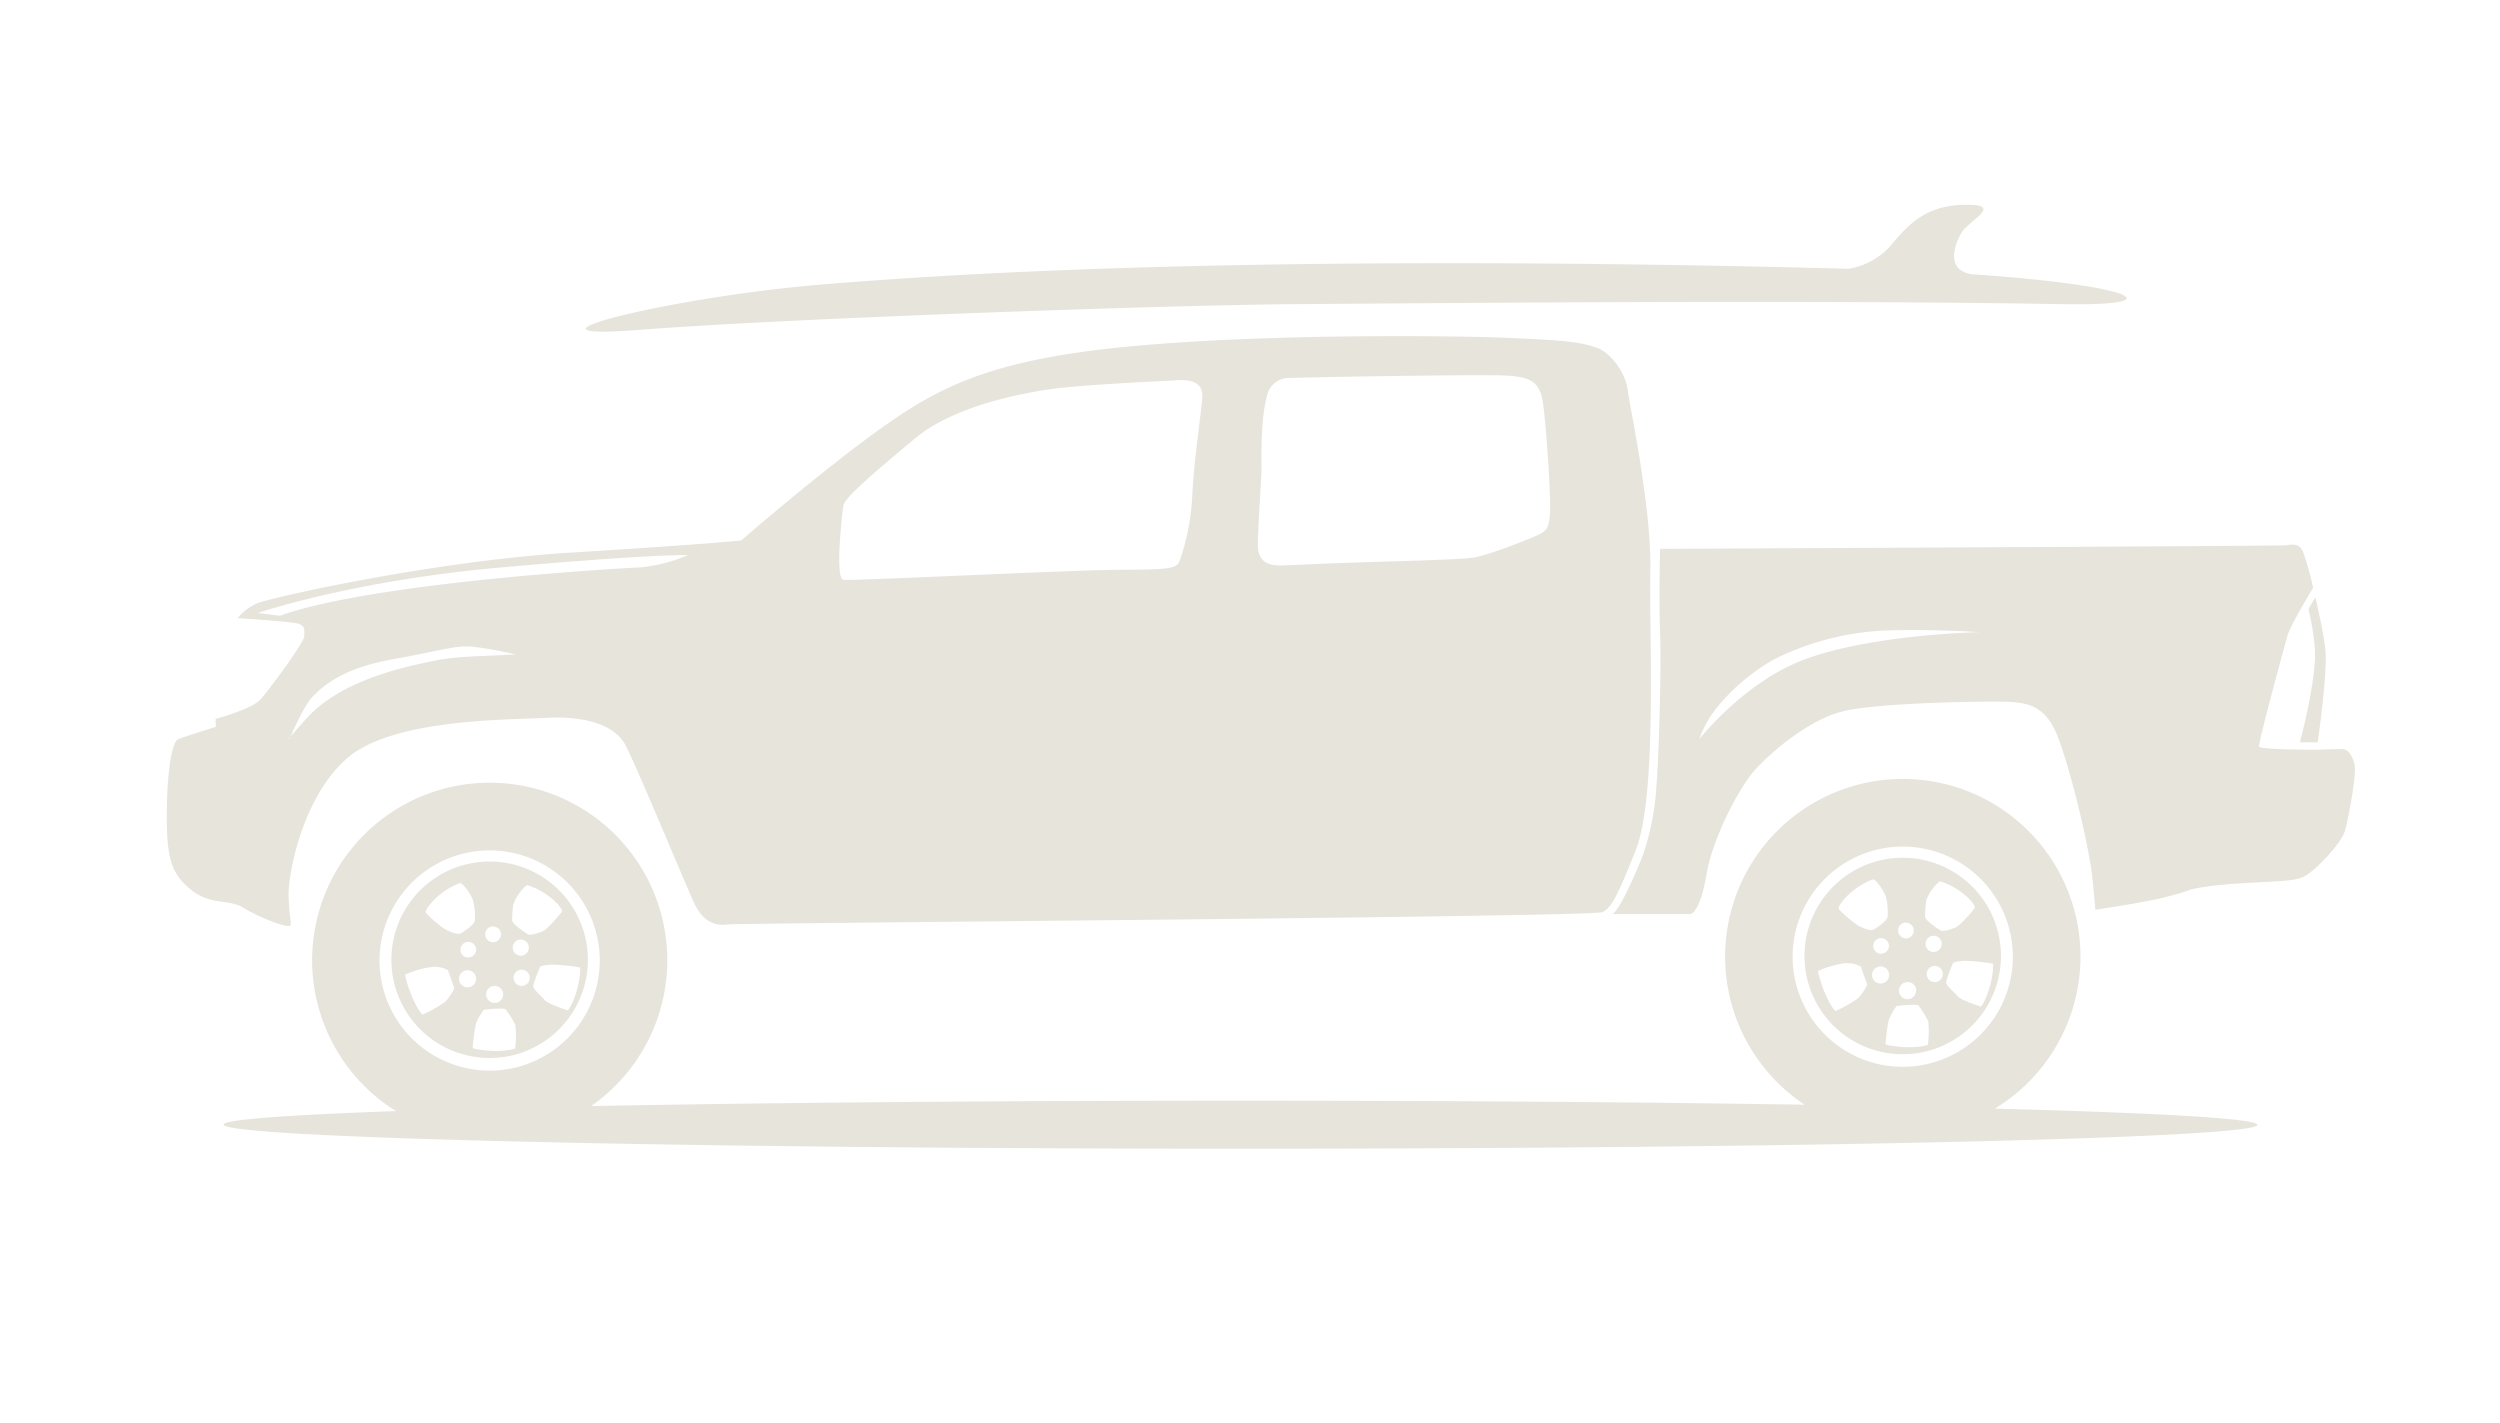 <svg xmlns="http://www.w3.org/2000/svg" width="497.26" height="283.03" viewBox="0 0 497.26 283.03"><path d="M117.57,220a35.32,35.32,0,1,0-38.81,1c-21.65.77-34.28,1.69-34.28,2.68,0,2.65,90.55,4.8,202.25,4.8S449,226.38,449,223.73c0-1.24-19.77-2.37-52.23-3.22a35.34,35.34,0,1,0-37.82-.78c-32.11-.51-70.69-.8-112.21-.8C197.62,218.93,152.6,219.34,117.57,220ZM97.39,169.15a21.9,21.9,0,1,1-21.9,21.9A21.9,21.9,0,0,1,97.39,169.15Zm281.07-.76a21.9,21.9,0,1,1-21.9,21.9A21.9,21.9,0,0,1,378.46,168.39Z" fill="#e7e4dc"/><path d="M127.37,65.6c28.87-2.27,105-4.92,129.94-5.1,39.35-.28,103.05-.85,153.15,0,21.77.37,14.74-3.65-17.49-5.9l-.34,0c-5.66-.57-4-5.66-2.55-8.21s8.49-5.66,1.13-5.66-11,3.11-14.72,7.64a14.39,14.39,0,0,1-8.77,5.09c-63.42-1.69-142.69-2-204.12,3.12C133.05,59.07,98.49,67.86,127.37,65.6Z" fill="#e7e4dc"/><path d="M378.46,209.69a19.54,19.54,0,1,0-19.54-19.54A19.53,19.53,0,0,0,378.46,209.69Zm-6.1-15.76a1.7,1.7,0,1,1,1.7,1.7A1.7,1.7,0,0,1,372.36,193.93Zm12.47,1.42a1.61,1.61,0,1,1,1.61-1.61A1.61,1.61,0,0,1,384.83,195.35ZM383,187.74a1.61,1.61,0,1,1,1.6,1.61A1.6,1.6,0,0,1,383,187.74Zm10.88,12.45c-.43-.15-3.9-1.28-4.53-2.06s-2.34-2.12-2.27-2.83a30.24,30.24,0,0,1,1.42-3.83,8.36,8.36,0,0,1,2.55-.35,36,36,0,0,1,5.38.57C396.54,195.79,394.34,200.33,393.92,200.19Zm-10.77-21a9.07,9.07,0,0,1,2.7-3.9c3.89,1.07,7.5,4.68,6.94,5.39s-2.91,3.47-3.83,3.82-2.34.85-2.9.57-3.05-2-3.12-2.69A21.4,21.4,0,0,1,383.15,179.15Zm-4,4.34a1.56,1.56,0,1,1-1.56,1.56A1.55,1.55,0,0,1,379.12,183.49Zm2,13.51a1.7,1.7,0,1,1-1.7-1.7A1.7,1.7,0,0,1,381.15,197Zm.59,3.12a17.36,17.36,0,0,1,1.84,3,21.1,21.1,0,0,1-.07,4.68c-3.33,1-8.43.07-8.43-.15a35.23,35.23,0,0,1,.64-4.81,13.16,13.16,0,0,1,1.55-2.77S381.38,199.55,381.74,200.12Zm-7.53-10.44a1.56,1.56,0,1,1,1.55-1.56A1.56,1.56,0,0,1,374.21,189.68Zm-1.68-14.78c.57-.22,2.27,2.34,2.62,3.4a13.29,13.29,0,0,1,.35,4c-.07.85-2.19,2.19-2.76,2.55s-1.91-.22-2.83-.64-4.11-3.12-4.18-3.61S368.07,176.6,372.53,174.9Zm-5.31,16.65a5.5,5.5,0,0,1,3,.7c.21.92,1.21,3.26,1.21,3.62a11.45,11.45,0,0,1-1.78,2.62,27,27,0,0,1-4.46,2.55c-.42.14-2.76-3.9-3.54-7.94A18.76,18.76,0,0,1,367.22,191.55Z" fill="#e7e4dc"/><path d="M97.39,210.44a19.54,19.54,0,1,0-19.54-19.53A19.53,19.53,0,0,0,97.39,210.44ZM91.3,194.68a1.7,1.7,0,1,1,1.7,1.7A1.7,1.7,0,0,1,91.3,194.68Zm12.47,1.42a1.61,1.61,0,1,1,1.6-1.6A1.61,1.61,0,0,1,103.77,196.1Zm-1.8-7.6a1.61,1.61,0,1,1,1.61,1.6A1.61,1.61,0,0,1,102,188.5Zm10.88,12.44c-.42-.14-3.89-1.27-4.53-2.05s-2.34-2.13-2.27-2.84a32.29,32.29,0,0,1,1.42-3.82,8.15,8.15,0,0,1,2.55-.36,37.09,37.09,0,0,1,5.38.57C115.48,196.55,113.28,201.08,112.85,200.94Zm-10.76-21a9.1,9.1,0,0,1,2.69-3.89c3.9,1.06,7.51,4.67,6.94,5.38s-2.9,3.47-3.82,3.83-2.34.85-2.91.56-3-2-3.11-2.69A21.49,21.49,0,0,1,102.09,179.9Zm-4,4.35a1.56,1.56,0,1,1-1.56,1.56A1.56,1.56,0,0,1,98.05,184.25Zm2,13.5a1.7,1.7,0,1,1-1.7-1.7A1.7,1.7,0,0,1,100.08,197.75Zm.59,3.12a17.22,17.22,0,0,1,1.84,3,20.43,20.43,0,0,1-.07,4.67c-3.33,1-8.43.07-8.43-.14a37,37,0,0,1,.64-4.82,12.57,12.57,0,0,1,1.56-2.76S100.32,200.3,100.67,200.87Zm-7.53-10.44a1.56,1.56,0,1,1,1.56-1.55A1.55,1.55,0,0,1,93.14,190.43Zm-1.68-14.78c.57-.21,2.27,2.34,2.62,3.4a13,13,0,0,1,.36,4c-.07.85-2.2,2.2-2.76,2.55s-1.92-.21-2.84-.64-4.11-3.11-4.18-3.61S87,177.35,91.46,175.65ZM86.15,192.3a5.59,5.59,0,0,1,3,.71c.21.92,1.2,3.26,1.2,3.61a11.36,11.36,0,0,1-1.77,2.62,26.39,26.39,0,0,1-4.46,2.55c-.43.14-2.77-3.89-3.54-7.93A18.79,18.79,0,0,1,86.15,192.3Z" fill="#e7e4dc"/><path d="M461,147.66c.55-4,2-14.88,1.49-18.79-.26-2.28-1.07-6.28-1.94-10.06-.41.67-.9,1.5-1.4,2.37a47.5,47.5,0,0,1,1.27,7.6c.44,4.91-1.92,14.85-2.95,18.86Z" fill="#e7e4dc"/><path d="M328.26,113.7c.28-12.75-4.11-32.86-4.53-36.26s-3.46-7.3-6-8.22c-3.83-1.42-8.22-1.56-17.43-2s-46.61-.95-74.66,1.6-38.53,7.93-50.29,16.29-27.91,22.38-27.91,22.38-6,.71-33.71,2.41-59.86,9-62.48,10.06a10.38,10.38,0,0,0-4,3c3.69.2,10.79.75,12,1.07,1.55.42,1.27,1.42,1.27,2.55s-6.66,10.2-8.64,12.47c-1.44,1.64-6.4,3.22-9,3.95,0,1,.07,1.57.07,1.57s-6.94,2.13-7.65,2.55-2,4.11-2.12,14,1,12.74,4.82,15.86,7.65,1.84,10.34,3.54,9.49,4.54,9.49,3.4-.28-1.7-.43-5.66S59.94,158.8,69,150.86s32-7.65,39.38-8.07,13.74,1.13,16,5.38S136,175.09,138,179.48s4.82,4.67,6.8,4.39,172.55-1.46,174-2.45,2.12-1.14,6.51-12.19S328,126.45,328.26,113.7ZM82.33,132.31c-7.94,1.84-16.29,4.95-21.39,10.62-1.73,1.92-2.66,3-3.14,3.54-.08.18-.12.29-.12.29s-.81.8.12-.29c.55-1.26,2.8-6.32,4.41-7.93,1.84-1.84,5.53-5.53,15.72-7.37s12.61-2.83,16-2.55a73.89,73.89,0,0,1,8.64,1.56C91,130.75,90.26,130.46,82.33,132.31Zm45.09-19.46c-4.34.19-53.26,3-71.77,9.63l-4.35-.56s18.7-6.43,48.55-9.07,37-2.45,37-2.45A31.46,31.46,0,0,1,127.42,112.85ZM237.16,98.31a45.77,45.77,0,0,1-2.55,13.31c-.56,1.42-2,1.7-11.33,1.7s-53.83,2.27-55.53,2-.28-13,0-14.74,7.08-7.36,14.17-13.31,18.7-8.5,25.49-9.64,24.38-1.83,26.64-2c4.25-.28,5.1,1.42,5.1,3.12S237.45,91.79,237.16,98.31Zm71.12,4.2c-.28,2.55-.56,3.12-2.83,4.11s-9.64,3.87-12.33,4.29-15.44.71-24.08,1-12.75.56-14.31.56-4.53-.14-4.53-4,.73-13.44.71-15.44c-.15-9.92.85-13.32,1.13-14.45a4.44,4.44,0,0,1,4.53-3.4c3.26-.15,38.68-.76,42.93-.48s6.66.71,7.37,5.25S308.57,100,308.28,102.51Z" fill="#e7e4dc"/><path d="M416.81,181h0S416.81,181.06,416.81,181Z" fill="#e7e4dc"/><path d="M468.33,152.11c-.42-1.84-1.27-3.12-2.55-3.12s-5,.14-5,.14-11.14,0-11.42-.61,4.91-19.46,5.57-21.91c.54-2,4-7.75,5.16-9.71a62.46,62.46,0,0,0-2-7.15c-.85-1.84-2.12-1.42-3.68-1.28s-124.21.7-124.21.7-.28,9.77,0,16.86-.28,24.93-.71,30a52.5,52.5,0,0,1-2.55,13.6c-1.41,3.82-4.81,11.47-6.23,12.18h15.58s1.85-.28,3.12-7.79,6.52-17.28,9.49-20.68,10.48-9.92,17.28-11.76,28.9-2.13,32.73-2,7.22.56,9.63,5.24,6.94,22.8,7.65,29.89c.5,5,.58,6.05.58,6.23.24,0,9.53-1.43,13-2.27s5.1-1.41,5.1-1.41,1.81-1,10.6-1.54,10.48-.43,12.6-1.28,7.65-6.66,8.36-9.21S468.76,154,468.33,152.11Zm-110-20.7C346.77,135.9,338,147,338,147a21.13,21.13,0,0,1,3.83-6.66,40.57,40.57,0,0,1,11.05-9.2A55.07,55.07,0,0,1,374,125.46c9.35-.43,19.69.28,19.69.28S371.75,126.17,358.29,131.41Z" fill="#e7e4dc"/></svg>